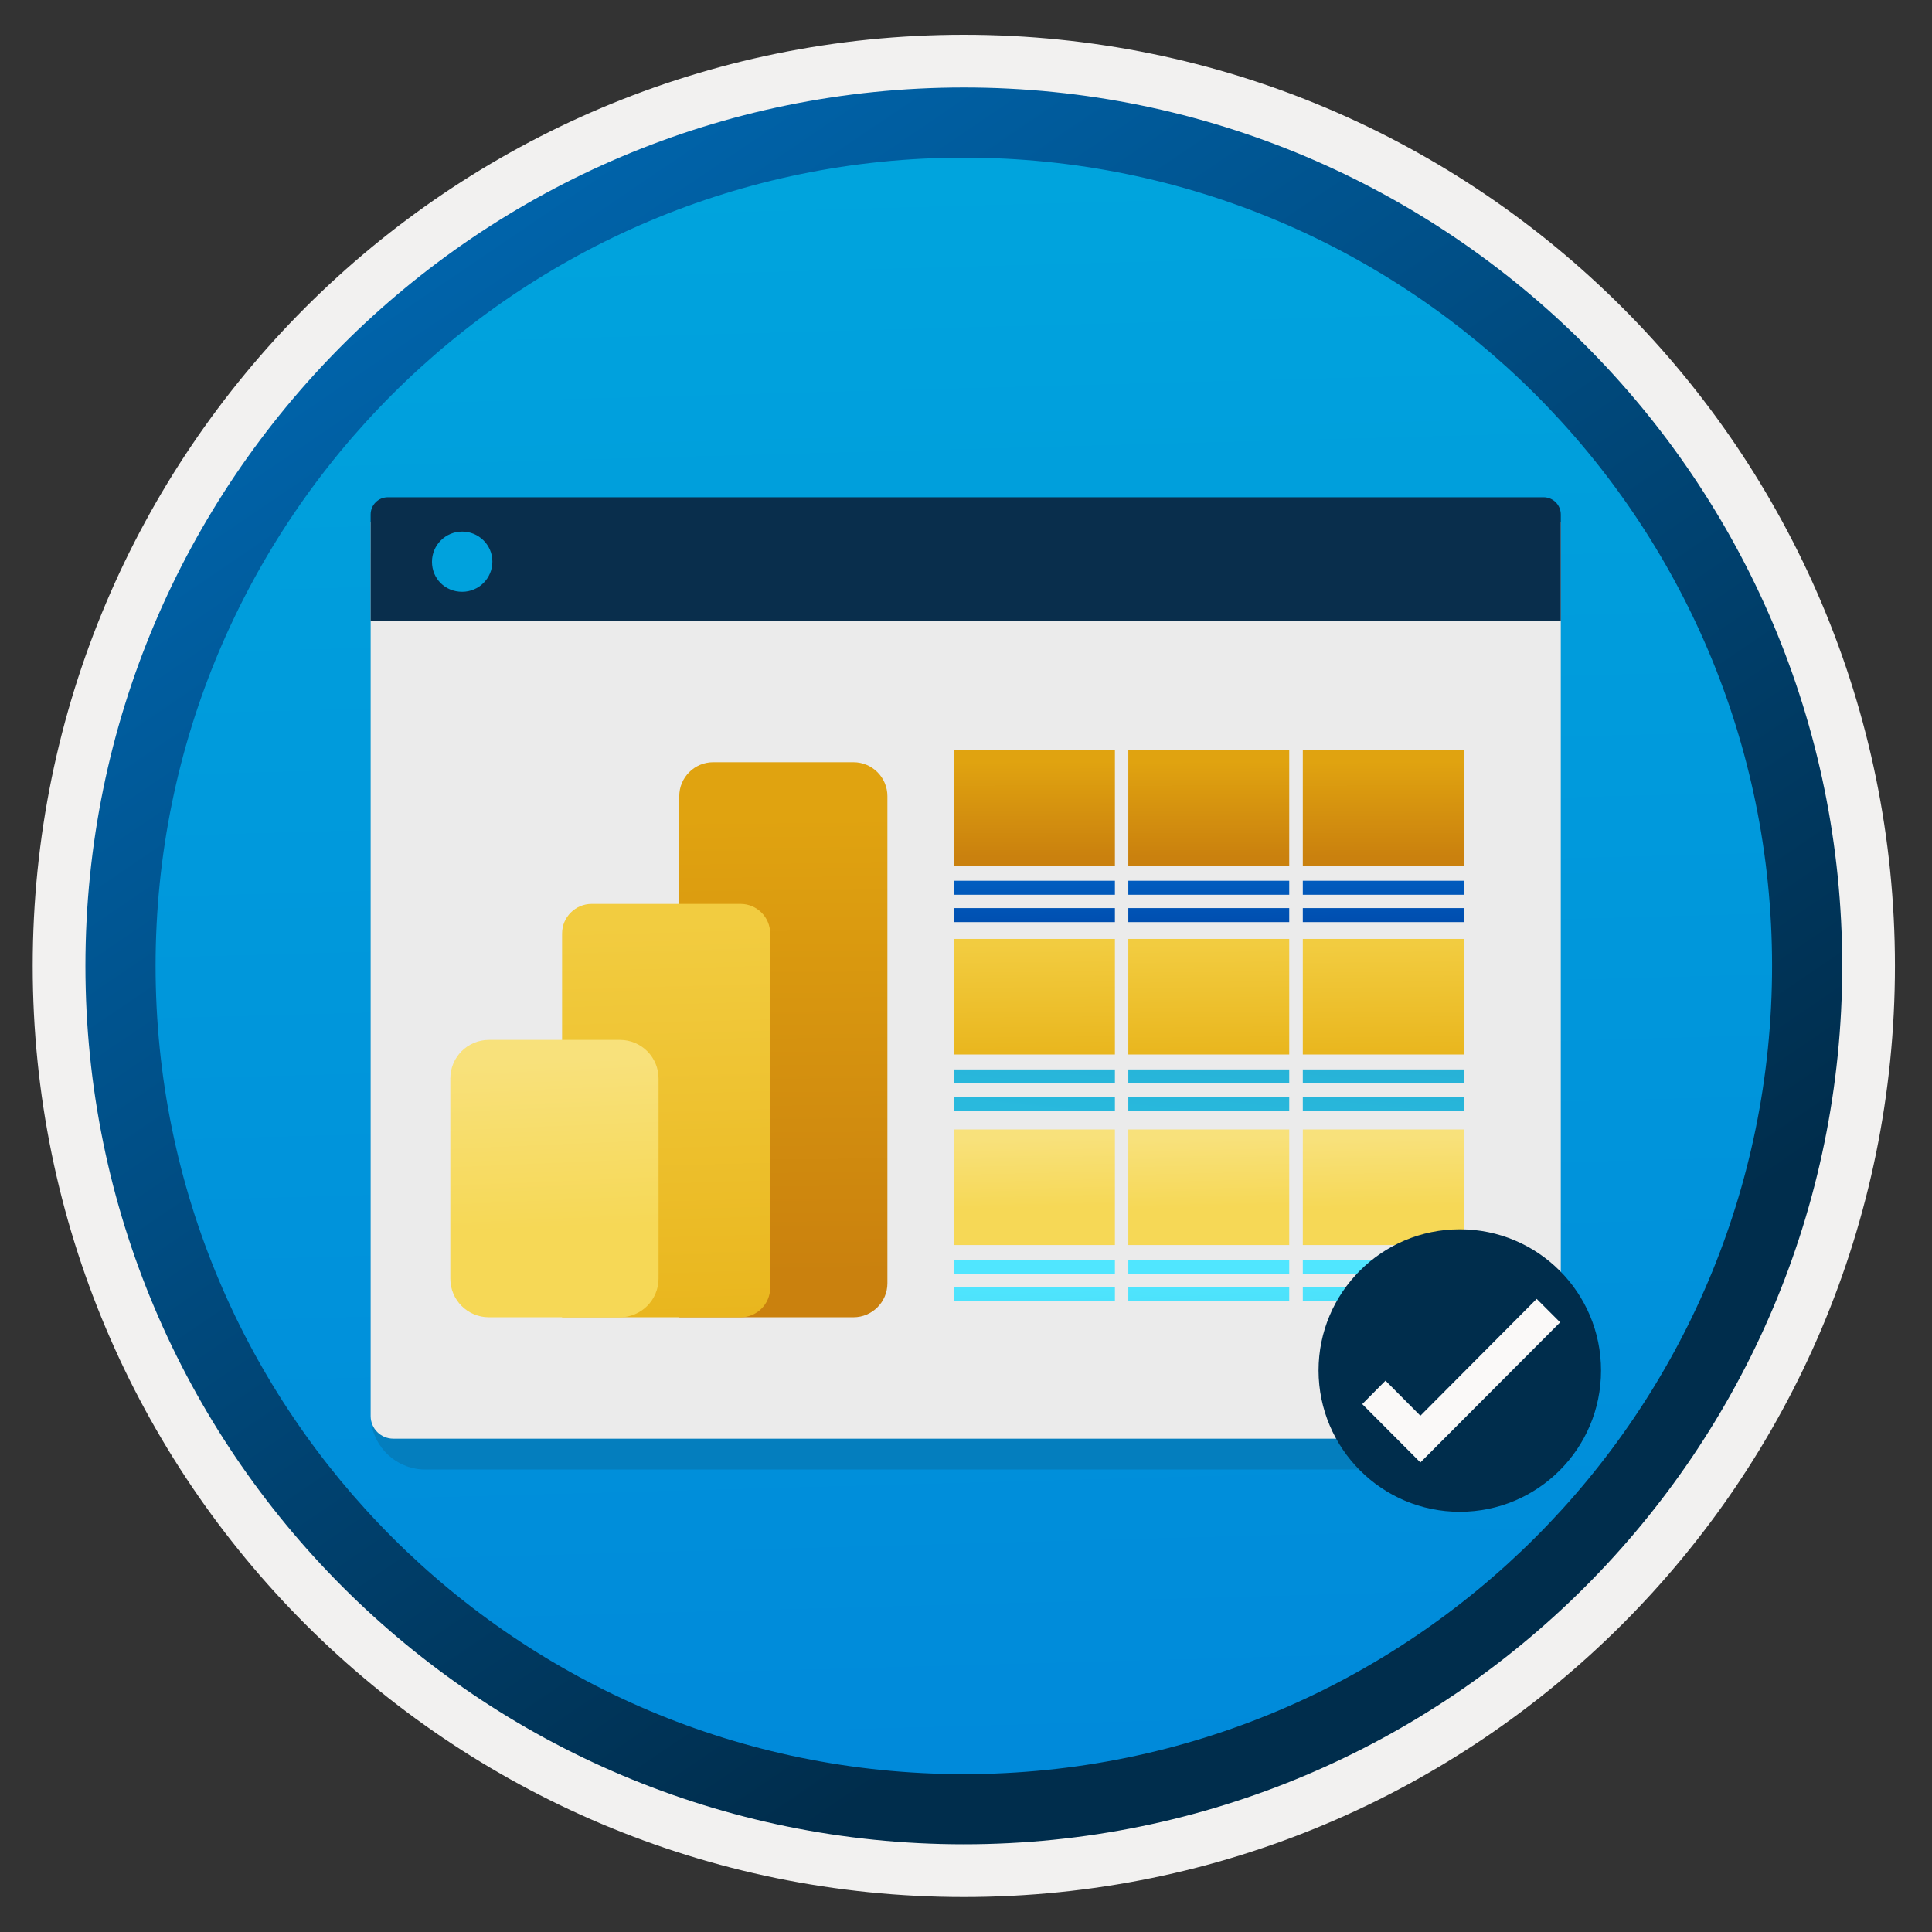 <svg width="103" height="103" viewBox="0 0 103 103" fill="none" xmlns="http://www.w3.org/2000/svg">
<rect x="0" y="0" width="103" height="103" fill="#333333" stroke="none"/>
<path d="M51.384 98.305C25.534 98.305 4.574 77.355 4.574 51.495C4.574 25.635 25.534 4.685 51.384 4.685C77.234 4.685 98.194 25.645 98.194 51.495C98.194 77.345 77.234 98.305 51.384 98.305Z" fill="url(#paint0_linear_148_114182)"/>
<path fill-rule="evenodd" clip-rule="evenodd" d="M97.284 51.495C97.284 76.844 76.734 97.394 51.384 97.394C26.034 97.394 5.484 76.844 5.484 51.495C5.484 26.145 26.034 5.595 51.384 5.595C76.734 5.595 97.284 26.145 97.284 51.495ZM51.384 1.854C78.804 1.854 101.024 24.075 101.024 51.495C101.024 78.915 78.794 101.135 51.384 101.135C23.964 101.135 1.744 78.904 1.744 51.495C1.744 24.075 23.964 1.854 51.384 1.854Z" fill="#F2F1F0"/>
<path fill-rule="evenodd" clip-rule="evenodd" d="M94.474 51.494C94.474 75.294 75.184 94.584 51.384 94.584C27.584 94.584 8.294 75.294 8.294 51.494C8.294 27.694 27.584 8.404 51.384 8.404C75.184 8.404 94.474 27.694 94.474 51.494ZM51.384 4.664C77.244 4.664 98.214 25.634 98.214 51.494C98.214 77.354 77.244 98.324 51.384 98.324C25.524 98.324 4.554 77.354 4.554 51.494C4.554 25.634 25.514 4.664 51.384 4.664Z" fill="url(#paint1_linear_148_114182)"/>
<path opacity="0.15" d="M22.68 78.344H80.28C81.89 78.344 83.2 77.034 83.2 75.424V29.484H19.76V75.424C19.76 77.034 21.07 78.344 22.68 78.344Z" fill="#1F1D20"/>
<path d="M20.97 76.7H82C82.67 76.7 83.21 76.16 83.21 75.49V27.84H19.76V75.49C19.76 76.16 20.3 76.7 20.97 76.7Z" fill="#EBEBEB"/>
<path d="M19.76 33.12H83.21V27.43C83.21 26.92 82.8 26.51 82.29 26.51H20.68C20.17 26.51 19.76 26.92 19.76 27.43V33.12Z" fill="#092E4C"/>
<path d="M24.64 31.55C25.53 31.55 26.25 30.83 26.25 29.94C26.25 29.04 25.51 28.34 24.64 28.34C23.75 28.34 23.03 29.06 23.03 29.95C23.03 30.85 23.73 31.55 24.64 31.55Z" fill="#00A2DD"/>
<path d="M45.499 70.227H36.213V42.447C36.213 41.448 37.025 40.636 38.024 40.636H45.499C46.498 40.636 47.31 41.448 47.31 42.447V68.415C47.31 69.415 46.498 70.227 45.499 70.227Z" fill="url(#paint2_linear_148_114182)"/>
<path d="M39.486 70.227H29.966V49.768C29.966 48.897 30.674 48.19 31.545 48.19H39.482C40.352 48.19 41.06 48.897 41.06 49.768V68.644C41.064 69.519 40.356 70.227 39.486 70.227Z" fill="url(#paint3_linear_148_114182)"/>
<path d="M33.048 70.227H26.065C24.928 70.227 24.008 69.306 24.008 68.169V57.497C24.008 56.36 24.928 55.44 26.065 55.44H33.052C34.189 55.44 35.109 56.36 35.109 57.497V68.169C35.105 69.306 34.185 70.227 33.048 70.227Z" fill="url(#paint4_linear_148_114182)"/>
<path d="M59.434 40.002H50.86V46.164H59.439V40.002H59.434Z" fill="url(#paint5_linear_148_114182)"/>
<path d="M68.732 40.002H60.154V46.164H68.732V40.002Z" fill="url(#paint6_linear_148_114182)"/>
<path d="M78.034 40.002H69.456V46.164H78.034V40.002Z" fill="url(#paint7_linear_148_114182)"/>
<path d="M59.434 46.955H50.86V47.702H59.439V46.955H59.434Z" fill="url(#paint8_linear_148_114182)"/>
<path d="M68.732 46.955H60.154V47.702H68.732V46.955Z" fill="url(#paint9_linear_148_114182)"/>
<path d="M78.034 46.955H69.456V47.702H78.034V46.955Z" fill="url(#paint10_linear_148_114182)"/>
<path d="M59.434 48.413H50.86V49.16H59.439V48.413H59.434Z" fill="url(#paint11_linear_148_114182)"/>
<path d="M68.732 48.413H60.154V49.16H68.732V48.413Z" fill="url(#paint12_linear_148_114182)"/>
<path d="M78.034 48.413H69.456V49.16H78.034V48.413Z" fill="url(#paint13_linear_148_114182)"/>
<path d="M59.434 50.057H50.86V56.218H59.439V50.057H59.434Z" fill="url(#paint14_linear_148_114182)"/>
<path d="M68.732 50.057H60.154V56.218H68.732V50.057Z" fill="url(#paint15_linear_148_114182)"/>
<path d="M78.034 50.057H69.456V56.218H78.034V50.057Z" fill="url(#paint16_linear_148_114182)"/>
<path d="M59.434 57.015H50.86V57.761H59.439V57.015H59.434Z" fill="url(#paint17_linear_148_114182)"/>
<path d="M68.732 57.015H60.154V57.761H68.732V57.015Z" fill="url(#paint18_linear_148_114182)"/>
<path d="M78.034 57.015H69.456V57.761H78.034V57.015Z" fill="url(#paint19_linear_148_114182)"/>
<path d="M59.434 58.472H50.86V59.218H59.439V58.472H59.434Z" fill="url(#paint20_linear_148_114182)"/>
<path d="M68.732 58.472H60.154V59.218H68.732V58.472Z" fill="url(#paint21_linear_148_114182)"/>
<path d="M78.034 58.472H69.456V59.218H78.034V58.472Z" fill="url(#paint22_linear_148_114182)"/>
<path d="M59.434 60.215H50.86V66.376H59.439V60.215H59.434Z" fill="url(#paint23_linear_148_114182)"/>
<path d="M68.732 60.215H60.154V66.376H68.732V60.215Z" fill="url(#paint24_linear_148_114182)"/>
<path d="M78.034 60.215H69.456V66.376H78.034V60.215Z" fill="url(#paint25_linear_148_114182)"/>
<path d="M59.434 67.174H50.86V67.92H59.439V67.174H59.434Z" fill="url(#paint26_linear_148_114182)"/>
<path d="M68.732 67.174H60.154V67.92H68.732V67.174Z" fill="url(#paint27_linear_148_114182)"/>
<path d="M78.034 67.174H69.456V67.92H78.034V67.174Z" fill="url(#paint28_linear_148_114182)"/>
<path d="M59.434 68.631H50.86V69.377H59.439V68.631H59.434Z" fill="url(#paint29_linear_148_114182)"/>
<path d="M68.732 68.631H60.154V69.377H68.732V68.631Z" fill="url(#paint30_linear_148_114182)"/>
<path d="M78.034 68.631H69.456V69.377H78.034V68.631Z" fill="url(#paint31_linear_148_114182)"/>
<path d="M77.825 80.597C81.985 80.597 85.355 77.227 85.355 73.067C85.355 68.907 81.985 65.537 77.825 65.537C73.665 65.537 70.295 68.907 70.295 73.067C70.305 77.227 73.675 80.597 77.825 80.597Z" fill="#002D4C"/>
<path d="M81.925 69.247L75.725 75.477L73.865 73.607L72.625 74.857L75.725 77.967L83.175 70.497L81.925 69.247Z" fill="#FAF9F8"/>
<defs>
<linearGradient id="paint0_linear_148_114182" x1="49.611" y1="-13.295" x2="53.593" y2="132.475" gradientUnits="userSpaceOnUse">
<stop stop-color="#00ABDE"/>
<stop offset="1" stop-color="#007ED8"/>
</linearGradient>
<linearGradient id="paint1_linear_148_114182" x1="2.815" y1="-20.128" x2="98.342" y2="120.753" gradientUnits="userSpaceOnUse">
<stop stop-color="#007ED8"/>
<stop offset="0.707" stop-color="#002D4C"/>
</linearGradient>
<linearGradient id="paint2_linear_148_114182" x1="41.638" y1="43.342" x2="41.874" y2="67.895" gradientUnits="userSpaceOnUse">
<stop offset="0.008" stop-color="#E0A310"/>
<stop offset="1" stop-color="#CA810E"/>
</linearGradient>
<linearGradient id="paint3_linear_148_114182" x1="35.218" y1="49.048" x2="35.926" y2="75.017" gradientUnits="userSpaceOnUse">
<stop offset="0.008" stop-color="#F2CC40"/>
<stop offset="1" stop-color="#E7B116"/>
</linearGradient>
<linearGradient id="paint4_linear_148_114182" x1="29.291" y1="56.578" x2="30" y2="73.34" gradientUnits="userSpaceOnUse">
<stop stop-color="#F8E17B"/>
<stop offset="0.53" stop-color="#F6D856"/>
<stop offset="1" stop-color="#F6D856"/>
</linearGradient>
<linearGradient id="paint5_linear_148_114182" x1="55.054" y1="40.566" x2="55.067" y2="45.678" gradientUnits="userSpaceOnUse">
<stop offset="0.008" stop-color="#E0A310"/>
<stop offset="1" stop-color="#CA810E"/>
</linearGradient>
<linearGradient id="paint6_linear_148_114182" x1="64.347" y1="40.566" x2="64.361" y2="45.678" gradientUnits="userSpaceOnUse">
<stop offset="0.008" stop-color="#E0A310"/>
<stop offset="1" stop-color="#CA810E"/>
</linearGradient>
<linearGradient id="paint7_linear_148_114182" x1="73.649" y1="40.566" x2="73.663" y2="45.678" gradientUnits="userSpaceOnUse">
<stop offset="0.008" stop-color="#E0A310"/>
<stop offset="1" stop-color="#CA810E"/>
</linearGradient>
<linearGradient id="paint8_linear_148_114182" x1="54.996" y1="34.103" x2="55.199" y2="49.533" gradientUnits="userSpaceOnUse">
<stop stop-color="#008BF1"/>
<stop offset="0.22" stop-color="#0086EC"/>
<stop offset="0.49" stop-color="#0078DD"/>
<stop offset="0.79" stop-color="#0061C4"/>
<stop offset="1" stop-color="#004DAE"/>
</linearGradient>
<linearGradient id="paint9_linear_148_114182" x1="64.292" y1="33.981" x2="64.495" y2="49.411" gradientUnits="userSpaceOnUse">
<stop stop-color="#008BF1"/>
<stop offset="0.22" stop-color="#0086EC"/>
<stop offset="0.49" stop-color="#0078DD"/>
<stop offset="0.79" stop-color="#0061C4"/>
<stop offset="1" stop-color="#004DAE"/>
</linearGradient>
<linearGradient id="paint10_linear_148_114182" x1="73.592" y1="33.858" x2="73.795" y2="49.289" gradientUnits="userSpaceOnUse">
<stop stop-color="#008BF1"/>
<stop offset="0.22" stop-color="#0086EC"/>
<stop offset="0.49" stop-color="#0078DD"/>
<stop offset="0.79" stop-color="#0061C4"/>
<stop offset="1" stop-color="#004DAE"/>
</linearGradient>
<linearGradient id="paint11_linear_148_114182" x1="54.979" y1="34.103" x2="55.182" y2="49.534" gradientUnits="userSpaceOnUse">
<stop stop-color="#008BF1"/>
<stop offset="0.22" stop-color="#0086EC"/>
<stop offset="0.49" stop-color="#0078DD"/>
<stop offset="0.79" stop-color="#0061C4"/>
<stop offset="1" stop-color="#004DAE"/>
</linearGradient>
<linearGradient id="paint12_linear_148_114182" x1="64.275" y1="33.981" x2="64.478" y2="49.412" gradientUnits="userSpaceOnUse">
<stop stop-color="#008BF1"/>
<stop offset="0.22" stop-color="#0086EC"/>
<stop offset="0.49" stop-color="#0078DD"/>
<stop offset="0.79" stop-color="#0061C4"/>
<stop offset="1" stop-color="#004DAE"/>
</linearGradient>
<linearGradient id="paint13_linear_148_114182" x1="73.576" y1="33.859" x2="73.779" y2="49.289" gradientUnits="userSpaceOnUse">
<stop stop-color="#008BF1"/>
<stop offset="0.22" stop-color="#0086EC"/>
<stop offset="0.49" stop-color="#0078DD"/>
<stop offset="0.79" stop-color="#0061C4"/>
<stop offset="1" stop-color="#004DAE"/>
</linearGradient>
<linearGradient id="paint14_linear_148_114182" x1="54.921" y1="50.297" x2="54.993" y2="57.562" gradientUnits="userSpaceOnUse">
<stop offset="0.008" stop-color="#F2CC40"/>
<stop offset="1" stop-color="#E7B116"/>
</linearGradient>
<linearGradient id="paint15_linear_148_114182" x1="64.215" y1="50.297" x2="64.286" y2="57.562" gradientUnits="userSpaceOnUse">
<stop offset="0.008" stop-color="#F2CC40"/>
<stop offset="1" stop-color="#E7B116"/>
</linearGradient>
<linearGradient id="paint16_linear_148_114182" x1="73.517" y1="50.297" x2="73.588" y2="57.562" gradientUnits="userSpaceOnUse">
<stop offset="0.008" stop-color="#F2CC40"/>
<stop offset="1" stop-color="#E7B116"/>
</linearGradient>
<linearGradient id="paint17_linear_148_114182" x1="57.572" y1="30.25" x2="51.487" y2="89.431" gradientUnits="userSpaceOnUse">
<stop stop-color="#198AB3"/>
<stop offset="0.16" stop-color="#1F9AC2"/>
<stop offset="0.5" stop-color="#29BADE"/>
<stop offset="0.8" stop-color="#30CDEF"/>
<stop offset="1" stop-color="#32D4F5"/>
</linearGradient>
<linearGradient id="paint18_linear_148_114182" x1="66.784" y1="31.197" x2="60.7" y2="90.378" gradientUnits="userSpaceOnUse">
<stop stop-color="#198AB3"/>
<stop offset="0.16" stop-color="#1F9AC2"/>
<stop offset="0.5" stop-color="#29BADE"/>
<stop offset="0.8" stop-color="#30CDEF"/>
<stop offset="1" stop-color="#32D4F5"/>
</linearGradient>
<linearGradient id="paint19_linear_148_114182" x1="76.002" y1="32.145" x2="69.917" y2="91.326" gradientUnits="userSpaceOnUse">
<stop stop-color="#198AB3"/>
<stop offset="0.16" stop-color="#1F9AC2"/>
<stop offset="0.5" stop-color="#29BADE"/>
<stop offset="0.8" stop-color="#30CDEF"/>
<stop offset="1" stop-color="#32D4F5"/>
</linearGradient>
<linearGradient id="paint20_linear_148_114182" x1="57.701" y1="30.262" x2="51.616" y2="89.444" gradientUnits="userSpaceOnUse">
<stop stop-color="#198AB3"/>
<stop offset="0.16" stop-color="#1F9AC2"/>
<stop offset="0.5" stop-color="#29BADE"/>
<stop offset="0.8" stop-color="#30CDEF"/>
<stop offset="1" stop-color="#32D4F5"/>
</linearGradient>
<linearGradient id="paint21_linear_148_114182" x1="66.913" y1="31.21" x2="60.829" y2="90.391" gradientUnits="userSpaceOnUse">
<stop stop-color="#198AB3"/>
<stop offset="0.16" stop-color="#1F9AC2"/>
<stop offset="0.5" stop-color="#29BADE"/>
<stop offset="0.8" stop-color="#30CDEF"/>
<stop offset="1" stop-color="#32D4F5"/>
</linearGradient>
<linearGradient id="paint22_linear_148_114182" x1="76.131" y1="32.157" x2="70.046" y2="91.338" gradientUnits="userSpaceOnUse">
<stop stop-color="#198AB3"/>
<stop offset="0.16" stop-color="#1F9AC2"/>
<stop offset="0.5" stop-color="#29BADE"/>
<stop offset="0.8" stop-color="#30CDEF"/>
<stop offset="1" stop-color="#32D4F5"/>
</linearGradient>
<linearGradient id="paint23_linear_148_114182" x1="54.943" y1="60.689" x2="55.102" y2="67.683" gradientUnits="userSpaceOnUse">
<stop stop-color="#F8E17B"/>
<stop offset="0.53" stop-color="#F6D856"/>
<stop offset="1" stop-color="#F6D856"/>
</linearGradient>
<linearGradient id="paint24_linear_148_114182" x1="64.236" y1="60.689" x2="64.396" y2="67.683" gradientUnits="userSpaceOnUse">
<stop stop-color="#F8E17B"/>
<stop offset="0.53" stop-color="#F6D856"/>
<stop offset="1" stop-color="#F6D856"/>
</linearGradient>
<linearGradient id="paint25_linear_148_114182" x1="73.538" y1="60.689" x2="73.698" y2="67.683" gradientUnits="userSpaceOnUse">
<stop stop-color="#F8E17B"/>
<stop offset="0.53" stop-color="#F6D856"/>
<stop offset="1" stop-color="#F6D856"/>
</linearGradient>
<linearGradient id="paint26_linear_148_114182" x1="54.867" y1="55.718" x2="55.476" y2="78.058" gradientUnits="userSpaceOnUse">
<stop stop-color="#32BEDD"/>
<stop offset="0.06" stop-color="#37C5E3"/>
<stop offset="0.3" stop-color="#49DDF7"/>
<stop offset="0.45" stop-color="#50E6FF"/>
<stop offset="0.55" stop-color="#50E6FF"/>
<stop offset="0.7" stop-color="#49DDF7"/>
<stop offset="0.94" stop-color="#37C5E3"/>
<stop offset="1" stop-color="#32BEDD"/>
</linearGradient>
<linearGradient id="paint27_linear_148_114182" x1="64.158" y1="55.465" x2="64.767" y2="77.804" gradientUnits="userSpaceOnUse">
<stop stop-color="#32BEDD"/>
<stop offset="0.06" stop-color="#37C5E3"/>
<stop offset="0.3" stop-color="#49DDF7"/>
<stop offset="0.45" stop-color="#50E6FF"/>
<stop offset="0.55" stop-color="#50E6FF"/>
<stop offset="0.7" stop-color="#49DDF7"/>
<stop offset="0.94" stop-color="#37C5E3"/>
<stop offset="1" stop-color="#32BEDD"/>
</linearGradient>
<linearGradient id="paint28_linear_148_114182" x1="73.454" y1="55.211" x2="74.063" y2="77.551" gradientUnits="userSpaceOnUse">
<stop stop-color="#32BEDD"/>
<stop offset="0.06" stop-color="#37C5E3"/>
<stop offset="0.3" stop-color="#49DDF7"/>
<stop offset="0.45" stop-color="#50E6FF"/>
<stop offset="0.55" stop-color="#50E6FF"/>
<stop offset="0.7" stop-color="#49DDF7"/>
<stop offset="0.94" stop-color="#37C5E3"/>
<stop offset="1" stop-color="#32BEDD"/>
</linearGradient>
<linearGradient id="paint29_linear_148_114182" x1="54.832" y1="55.718" x2="55.441" y2="78.058" gradientUnits="userSpaceOnUse">
<stop stop-color="#32BEDD"/>
<stop offset="0.06" stop-color="#37C5E3"/>
<stop offset="0.3" stop-color="#49DDF7"/>
<stop offset="0.45" stop-color="#50E6FF"/>
<stop offset="0.55" stop-color="#50E6FF"/>
<stop offset="0.7" stop-color="#49DDF7"/>
<stop offset="0.94" stop-color="#37C5E3"/>
<stop offset="1" stop-color="#32BEDD"/>
</linearGradient>
<linearGradient id="paint30_linear_148_114182" x1="64.123" y1="55.465" x2="64.733" y2="77.804" gradientUnits="userSpaceOnUse">
<stop stop-color="#32BEDD"/>
<stop offset="0.06" stop-color="#37C5E3"/>
<stop offset="0.3" stop-color="#49DDF7"/>
<stop offset="0.45" stop-color="#50E6FF"/>
<stop offset="0.55" stop-color="#50E6FF"/>
<stop offset="0.7" stop-color="#49DDF7"/>
<stop offset="0.94" stop-color="#37C5E3"/>
<stop offset="1" stop-color="#32BEDD"/>
</linearGradient>
<linearGradient id="paint31_linear_148_114182" x1="73.419" y1="55.211" x2="74.029" y2="77.551" gradientUnits="userSpaceOnUse">
<stop stop-color="#32BEDD"/>
<stop offset="0.06" stop-color="#37C5E3"/>
<stop offset="0.3" stop-color="#49DDF7"/>
<stop offset="0.45" stop-color="#50E6FF"/>
<stop offset="0.55" stop-color="#50E6FF"/>
<stop offset="0.7" stop-color="#49DDF7"/>
<stop offset="0.94" stop-color="#37C5E3"/>
<stop offset="1" stop-color="#32BEDD"/>
</linearGradient>
</defs>
</svg>
